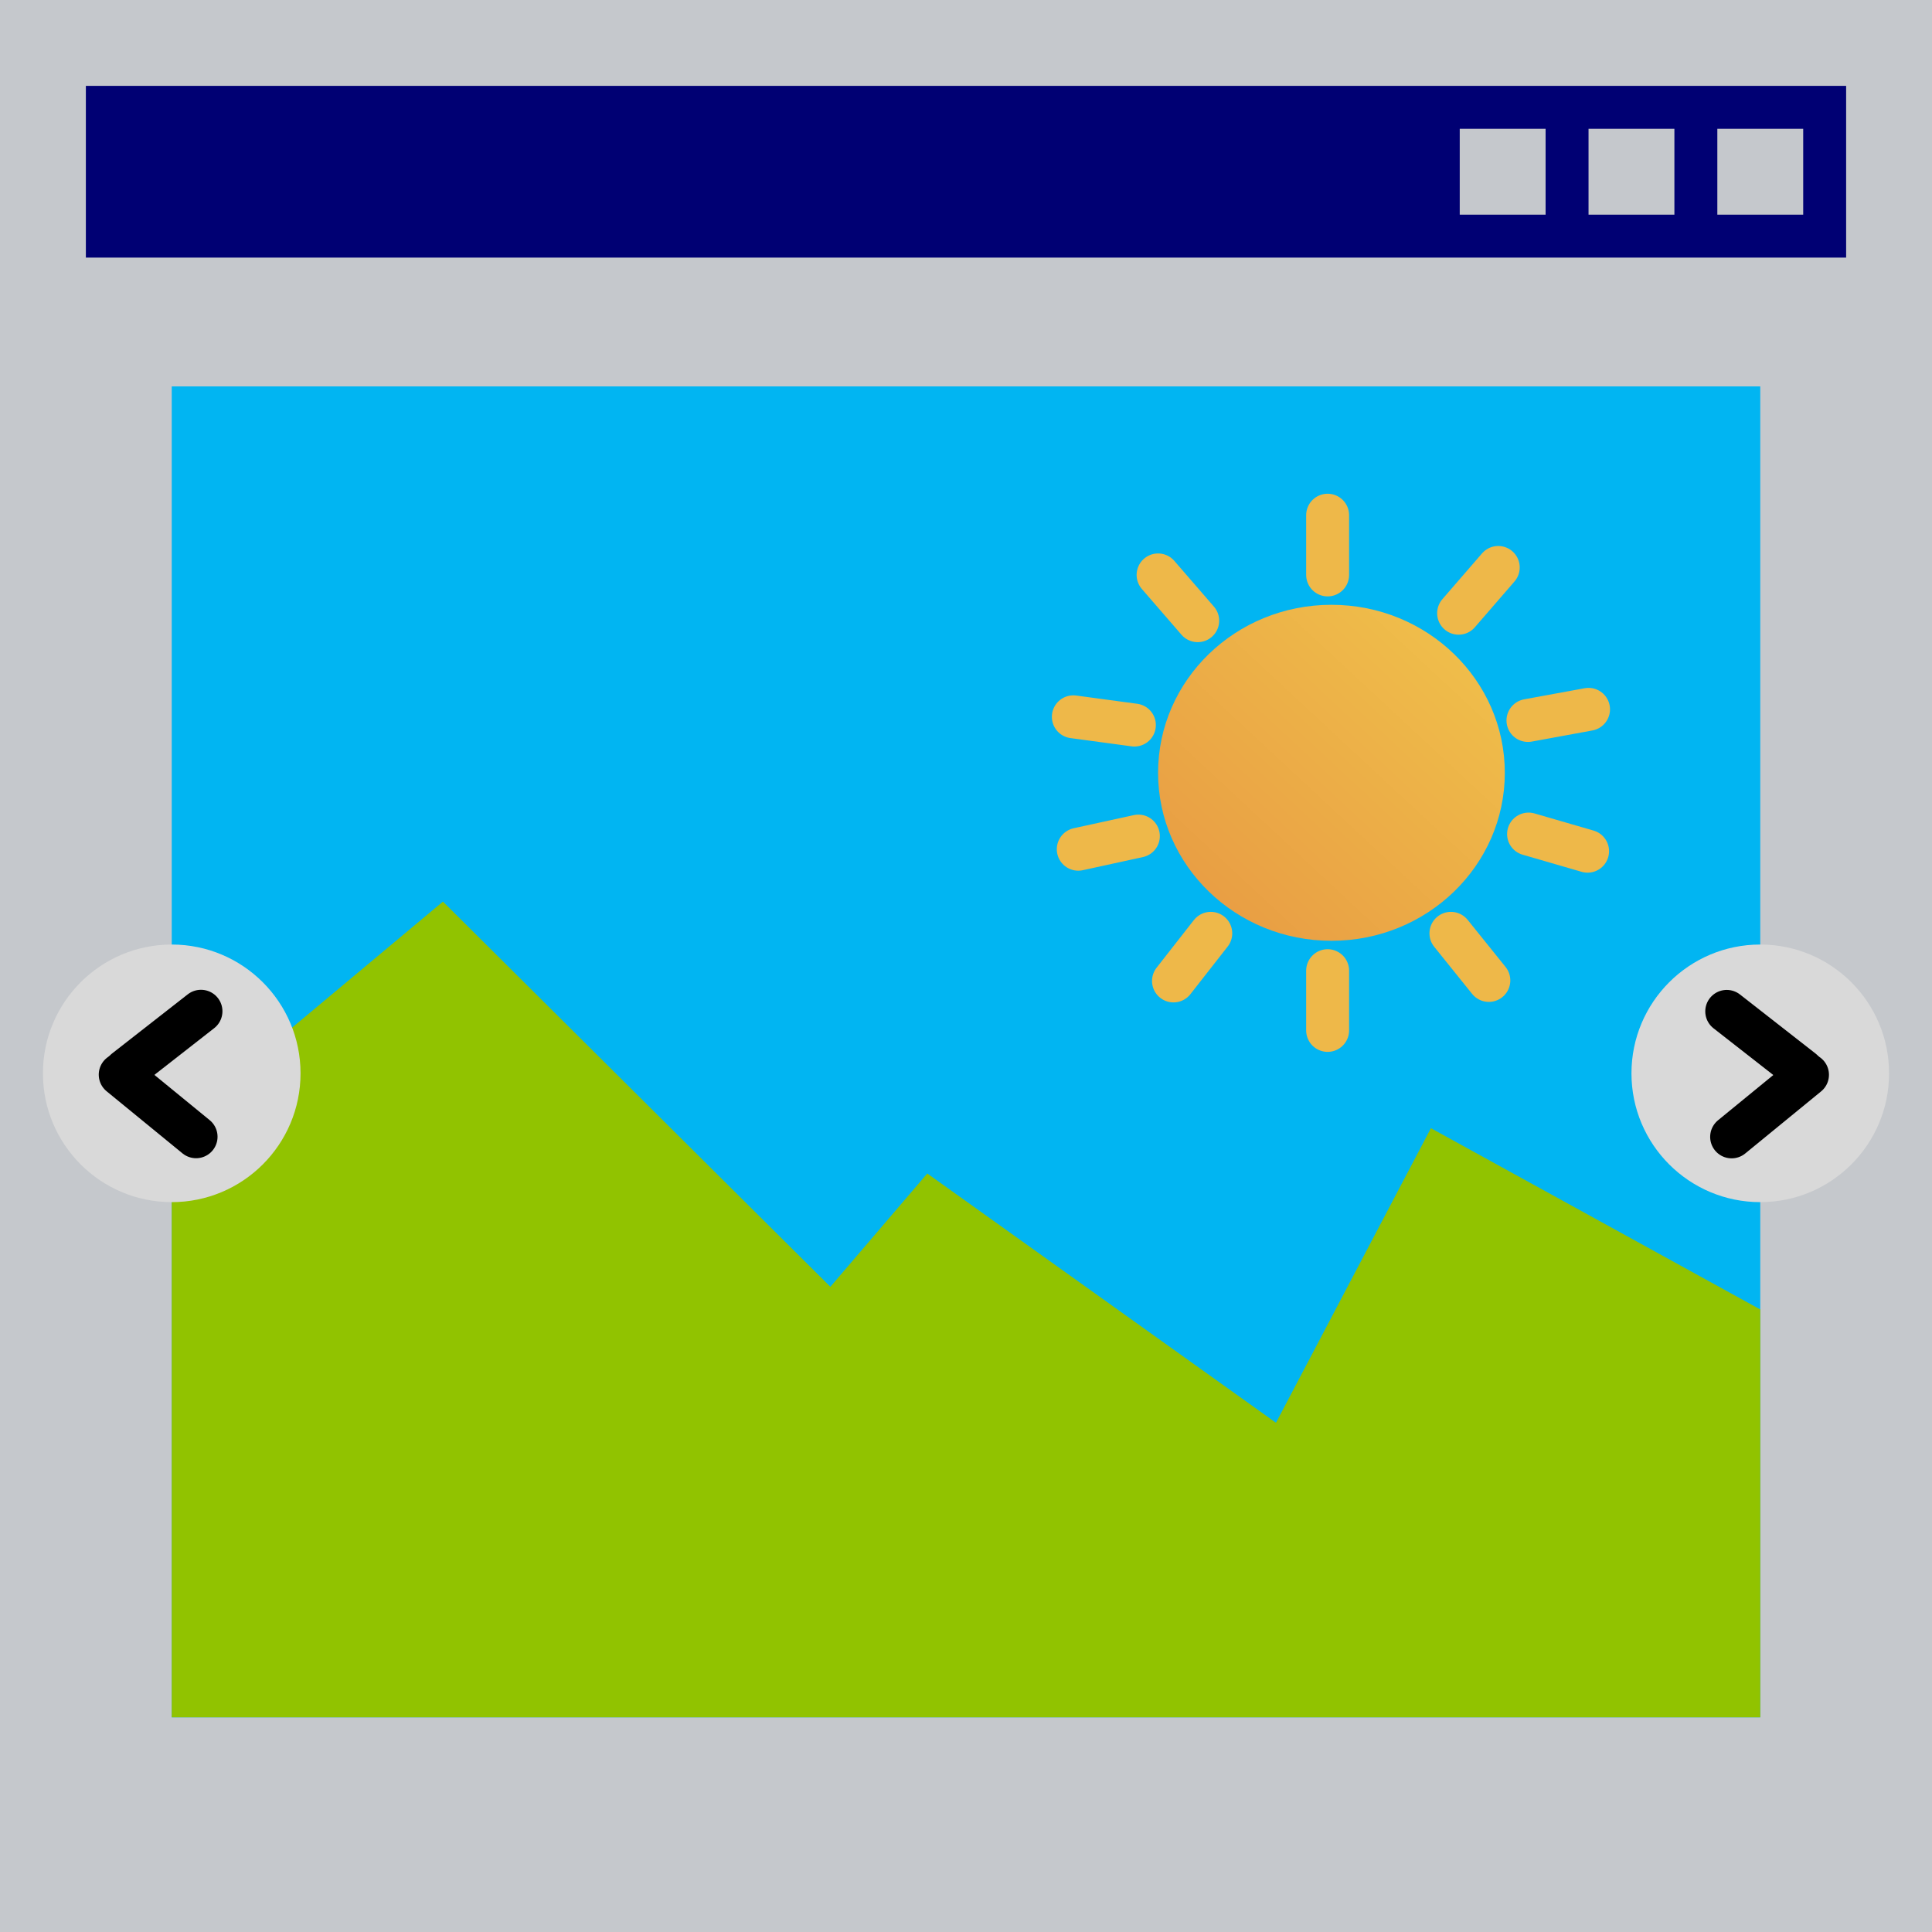 <svg width="45" height="45" viewBox="0 0 45 45" fill="none" xmlns="http://www.w3.org/2000/svg">
<rect width="45" height="45" fill="#C5C8CC"/>
<rect x="2" y="2" width="41" height="4" fill="#000073"/>
<rect x="34" y="3" width="2" height="2" fill="#C5C8CC"/>
<rect x="37" y="3" width="2" height="2" fill="#C5C8CC"/>
<rect x="40" y="3" width="2" height="2" fill="#C5C8CC"/>
<rect x="4" y="9" width="37" height="31" fill="#01B5F2"/>
<path d="M10.317 21L4 26.278V40H41V30.5L33.329 26.278L29.72 33.139L21.598 27.333L19.341 29.972L10.317 21Z" fill="#91C300"/>
<ellipse cx="31.012" cy="18" rx="4.038" ry="3.913" fill="url(#paint0_linear_419_1681)"/>
<path d="M30.923 12L30.923 13.391" stroke="#EEB849" stroke-linecap="round"/>
<path d="M30.923 22.609L30.923 24" stroke="#EEB849" stroke-linecap="round"/>
<path d="M26.422 16.888L25 16.696" stroke="#EEB849" stroke-linecap="round"/>
<path d="M37 16.522L35.589 16.781" stroke="#EEB849" stroke-linecap="round"/>
<path d="M33.974 14.283L34.897 13.217" stroke="#EEB849" stroke-linecap="round"/>
<path d="M26.974 13.391L27.897 14.457" stroke="#EEB849" stroke-linecap="round"/>
<path d="M28.201 21.739L27.333 22.848" stroke="#EEB849" stroke-linecap="round"/>
<path d="M33.795 21.739L34.678 22.836" stroke="#EEB849" stroke-linecap="round"/>
<path d="M26.515 19.474L25.115 19.78" stroke="#EEB849" stroke-linecap="round"/>
<path d="M35.603 19.427L36.978 19.826" stroke="#EEB849" stroke-linecap="round"/>
<circle cx="4" cy="25" r="3" fill="#D9D9D9"/>
<circle cx="41" cy="25" r="3" fill="#D9D9D9"/>
<path d="M2.8 25.031L4.567 26.477" stroke="black" stroke-linecap="round"/>
<path d="M2.919 24.931L4.681 23.554" stroke="black" stroke-linecap="round"/>
<path d="M42.1 25.034L40.333 26.48" stroke="black" stroke-linecap="round"/>
<path d="M41.981 24.934L40.219 23.557" stroke="black" stroke-linecap="round"/>
<defs>
<linearGradient id="paint0_linear_419_1681" x1="34.064" y1="15.391" x2="27.814" y2="22.11" gradientUnits="userSpaceOnUse">
<stop stop-color="#EFBD4A"/>
<stop offset="1" stop-color="#E89A43"/>
</linearGradient>
</defs>
</svg>
